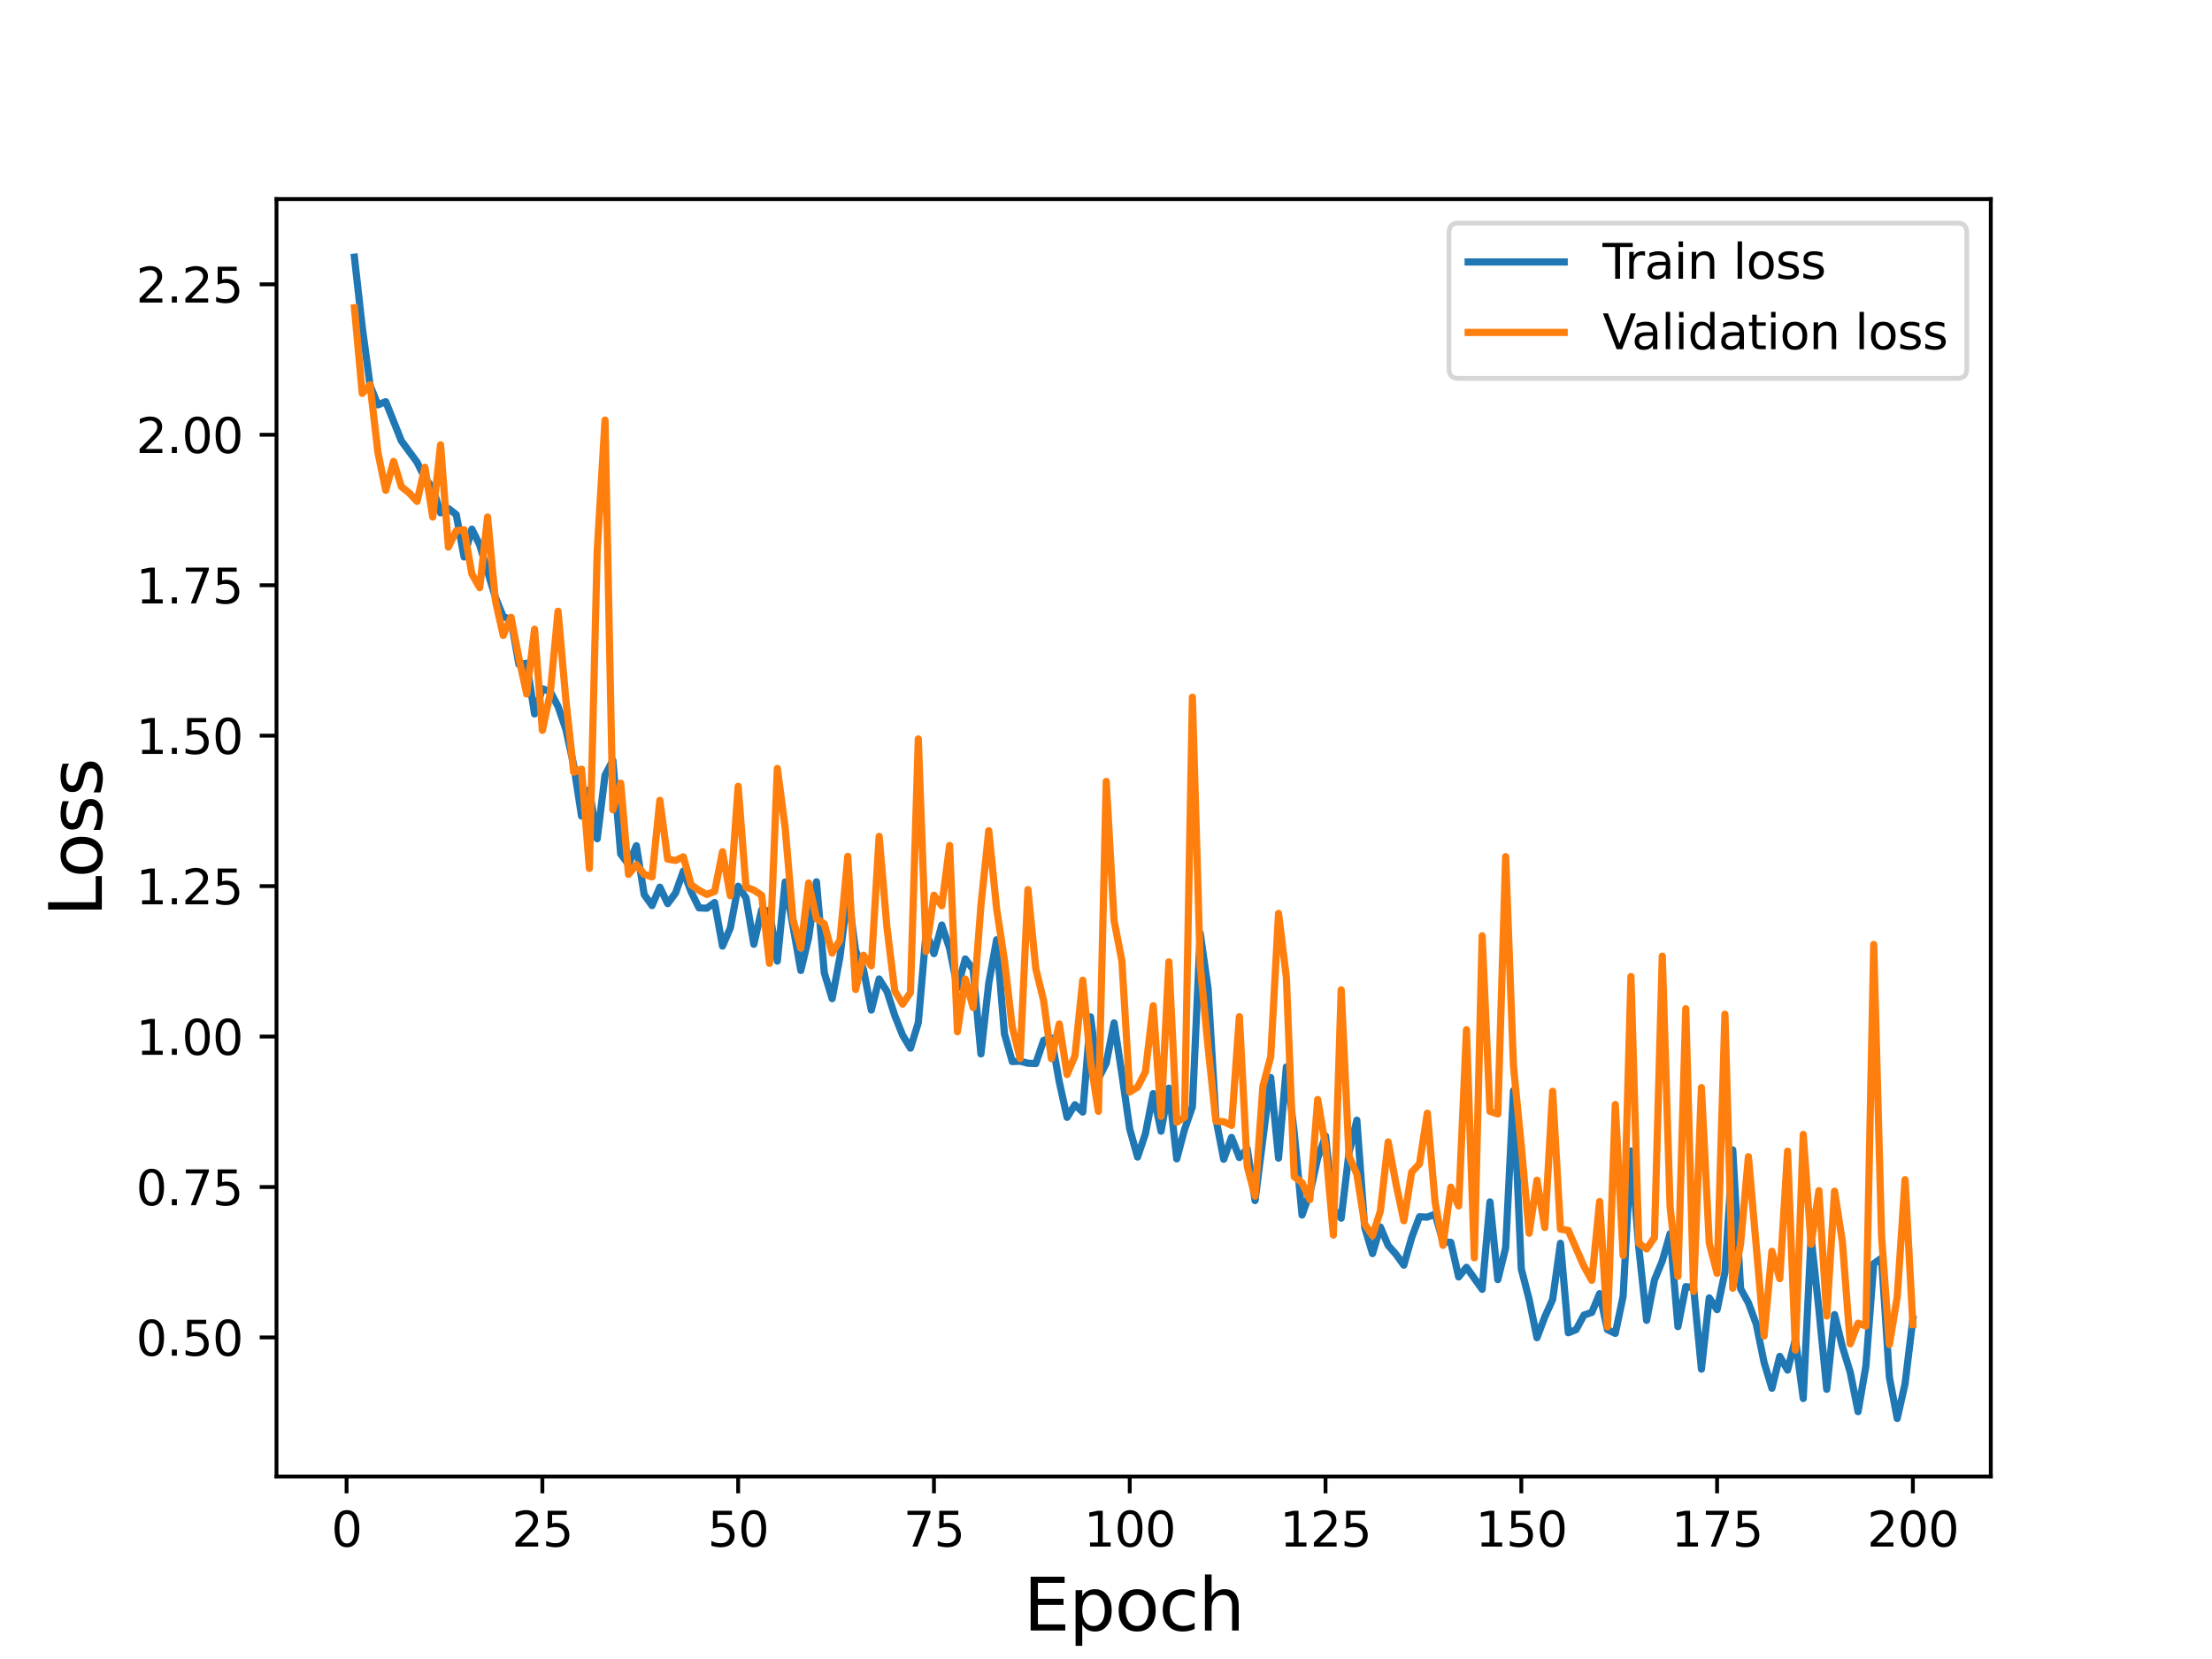 <?xml version="1.0" encoding="utf-8" standalone="no"?>
<!DOCTYPE svg PUBLIC "-//W3C//DTD SVG 1.1//EN"
  "http://www.w3.org/Graphics/SVG/1.1/DTD/svg11.dtd">
<svg height="345.6pt" version="1.1" viewBox="0 0 460.8 345.6" width="460.8pt" xmlns="http://www.w3.org/2000/svg" xmlns:xlink="http://www.w3.org/1999/xlink">
 <defs>
  <style type="text/css">*{stroke-linecap:butt;stroke-linejoin:round;}</style>
 </defs>
 <g id="figure_1">
  <g id="patch_1">
   <path d="M 0 345.6 
L 460.8 345.6 
L 460.8 0 
L 0 0 
z
" style="fill:#ffffff;"/>
  </g>
  <g id="axes_1">
   <g id="patch_2">
    <path d="M 57.6 307.584 
L 414.72 307.584 
L 414.72 41.472 
L 57.6 41.472 
z
" style="fill:#ffffff;"/>
   </g>
   <g id="matplotlib.axis_1">
    <g id="xtick_1">
     <g id="line2d_1">
      <defs>
       <path d="M 0 0 
L 0 3.5 
" id="m23add26be1" style="stroke:#000000;stroke-width:0.8;"/>
      </defs>
      <g>
       <use style="stroke:#000000;stroke-width:0.8;" x="72.201" xlink:href="#m23add26be1" y="307.584"/>
      </g>
     </g>
     <g id="text_1">
      <!-- 0 -->
      <g transform="translate(69.02 322.182)scale(0.1 -0.1)">
       <defs>
        <path d="M 2034 4250 
Q 1547 4250 1301 3770 
Q 1056 3291 1056 2328 
Q 1056 1369 1301 889 
Q 1547 409 2034 409 
Q 2525 409 2770 889 
Q 3016 1369 3016 2328 
Q 3016 3291 2770 3770 
Q 2525 4250 2034 4250 
z
M 2034 4750 
Q 2819 4750 3233 4129 
Q 3647 3509 3647 2328 
Q 3647 1150 3233 529 
Q 2819 -91 2034 -91 
Q 1250 -91 836 529 
Q 422 1150 422 2328 
Q 422 3509 836 4129 
Q 1250 4750 2034 4750 
z
" id="DejaVuSans-30" transform="scale(0.016)"/>
       </defs>
       <use xlink:href="#DejaVuSans-30"/>
      </g>
     </g>
    </g>
    <g id="xtick_2">
     <g id="line2d_2">
      <g>
       <use style="stroke:#000000;stroke-width:0.8;" x="112.987" xlink:href="#m23add26be1" y="307.584"/>
      </g>
     </g>
     <g id="text_2">
      <!-- 25 -->
      <g transform="translate(106.625 322.182)scale(0.1 -0.1)">
       <defs>
        <path d="M 1228 531 
L 3431 531 
L 3431 0 
L 469 0 
L 469 531 
Q 828 903 1448 1529 
Q 2069 2156 2228 2338 
Q 2531 2678 2651 2914 
Q 2772 3150 2772 3378 
Q 2772 3750 2511 3984 
Q 2250 4219 1831 4219 
Q 1534 4219 1204 4116 
Q 875 4013 500 3803 
L 500 4441 
Q 881 4594 1212 4672 
Q 1544 4750 1819 4750 
Q 2544 4750 2975 4387 
Q 3406 4025 3406 3419 
Q 3406 3131 3298 2873 
Q 3191 2616 2906 2266 
Q 2828 2175 2409 1742 
Q 1991 1309 1228 531 
z
" id="DejaVuSans-32" transform="scale(0.016)"/>
        <path d="M 691 4666 
L 3169 4666 
L 3169 4134 
L 1269 4134 
L 1269 2991 
Q 1406 3038 1543 3061 
Q 1681 3084 1819 3084 
Q 2600 3084 3056 2656 
Q 3513 2228 3513 1497 
Q 3513 744 3044 326 
Q 2575 -91 1722 -91 
Q 1428 -91 1123 -41 
Q 819 9 494 109 
L 494 744 
Q 775 591 1075 516 
Q 1375 441 1709 441 
Q 2250 441 2565 725 
Q 2881 1009 2881 1497 
Q 2881 1984 2565 2268 
Q 2250 2553 1709 2553 
Q 1456 2553 1204 2497 
Q 953 2441 691 2322 
L 691 4666 
z
" id="DejaVuSans-35" transform="scale(0.016)"/>
       </defs>
       <use xlink:href="#DejaVuSans-32"/>
       <use x="63.623" xlink:href="#DejaVuSans-35"/>
      </g>
     </g>
    </g>
    <g id="xtick_3">
     <g id="line2d_3">
      <g>
       <use style="stroke:#000000;stroke-width:0.8;" x="153.773" xlink:href="#m23add26be1" y="307.584"/>
      </g>
     </g>
     <g id="text_3">
      <!-- 50 -->
      <g transform="translate(147.41 322.182)scale(0.1 -0.1)">
       <use xlink:href="#DejaVuSans-35"/>
       <use x="63.623" xlink:href="#DejaVuSans-30"/>
      </g>
     </g>
    </g>
    <g id="xtick_4">
     <g id="line2d_4">
      <g>
       <use style="stroke:#000000;stroke-width:0.8;" x="194.559" xlink:href="#m23add26be1" y="307.584"/>
      </g>
     </g>
     <g id="text_4">
      <!-- 75 -->
      <g transform="translate(188.196 322.182)scale(0.1 -0.1)">
       <defs>
        <path d="M 525 4666 
L 3525 4666 
L 3525 4397 
L 1831 0 
L 1172 0 
L 2766 4134 
L 525 4134 
L 525 4666 
z
" id="DejaVuSans-37" transform="scale(0.016)"/>
       </defs>
       <use xlink:href="#DejaVuSans-37"/>
       <use x="63.623" xlink:href="#DejaVuSans-35"/>
      </g>
     </g>
    </g>
    <g id="xtick_5">
     <g id="line2d_5">
      <g>
       <use style="stroke:#000000;stroke-width:0.8;" x="235.344" xlink:href="#m23add26be1" y="307.584"/>
      </g>
     </g>
     <g id="text_5">
      <!-- 100 -->
      <g transform="translate(225.801 322.182)scale(0.1 -0.1)">
       <defs>
        <path d="M 794 531 
L 1825 531 
L 1825 4091 
L 703 3866 
L 703 4441 
L 1819 4666 
L 2450 4666 
L 2450 531 
L 3481 531 
L 3481 0 
L 794 0 
L 794 531 
z
" id="DejaVuSans-31" transform="scale(0.016)"/>
       </defs>
       <use xlink:href="#DejaVuSans-31"/>
       <use x="63.623" xlink:href="#DejaVuSans-30"/>
       <use x="127.246" xlink:href="#DejaVuSans-30"/>
      </g>
     </g>
    </g>
    <g id="xtick_6">
     <g id="line2d_6">
      <g>
       <use style="stroke:#000000;stroke-width:0.8;" x="276.13" xlink:href="#m23add26be1" y="307.584"/>
      </g>
     </g>
     <g id="text_6">
      <!-- 125 -->
      <g transform="translate(266.586 322.182)scale(0.1 -0.1)">
       <use xlink:href="#DejaVuSans-31"/>
       <use x="63.623" xlink:href="#DejaVuSans-32"/>
       <use x="127.246" xlink:href="#DejaVuSans-35"/>
      </g>
     </g>
    </g>
    <g id="xtick_7">
     <g id="line2d_7">
      <g>
       <use style="stroke:#000000;stroke-width:0.8;" x="316.916" xlink:href="#m23add26be1" y="307.584"/>
      </g>
     </g>
     <g id="text_7">
      <!-- 150 -->
      <g transform="translate(307.372 322.182)scale(0.1 -0.1)">
       <use xlink:href="#DejaVuSans-31"/>
       <use x="63.623" xlink:href="#DejaVuSans-35"/>
       <use x="127.246" xlink:href="#DejaVuSans-30"/>
      </g>
     </g>
    </g>
    <g id="xtick_8">
     <g id="line2d_8">
      <g>
       <use style="stroke:#000000;stroke-width:0.8;" x="357.702" xlink:href="#m23add26be1" y="307.584"/>
      </g>
     </g>
     <g id="text_8">
      <!-- 175 -->
      <g transform="translate(348.158 322.182)scale(0.1 -0.1)">
       <use xlink:href="#DejaVuSans-31"/>
       <use x="63.623" xlink:href="#DejaVuSans-37"/>
       <use x="127.246" xlink:href="#DejaVuSans-35"/>
      </g>
     </g>
    </g>
    <g id="xtick_9">
     <g id="line2d_9">
      <g>
       <use style="stroke:#000000;stroke-width:0.8;" x="398.487" xlink:href="#m23add26be1" y="307.584"/>
      </g>
     </g>
     <g id="text_9">
      <!-- 200 -->
      <g transform="translate(388.944 322.182)scale(0.1 -0.1)">
       <use xlink:href="#DejaVuSans-32"/>
       <use x="63.623" xlink:href="#DejaVuSans-30"/>
       <use x="127.246" xlink:href="#DejaVuSans-30"/>
      </g>
     </g>
    </g>
    <g id="text_10">
     <!-- Epoch -->
     <g transform="translate(213.194 339.66)scale(0.15 -0.15)">
      <defs>
       <path d="M 628 4666 
L 3578 4666 
L 3578 4134 
L 1259 4134 
L 1259 2753 
L 3481 2753 
L 3481 2222 
L 1259 2222 
L 1259 531 
L 3634 531 
L 3634 0 
L 628 0 
L 628 4666 
z
" id="DejaVuSans-45" transform="scale(0.016)"/>
       <path d="M 1159 525 
L 1159 -1331 
L 581 -1331 
L 581 3500 
L 1159 3500 
L 1159 2969 
Q 1341 3281 1617 3432 
Q 1894 3584 2278 3584 
Q 2916 3584 3314 3078 
Q 3713 2572 3713 1747 
Q 3713 922 3314 415 
Q 2916 -91 2278 -91 
Q 1894 -91 1617 61 
Q 1341 213 1159 525 
z
M 3116 1747 
Q 3116 2381 2855 2742 
Q 2594 3103 2138 3103 
Q 1681 3103 1420 2742 
Q 1159 2381 1159 1747 
Q 1159 1113 1420 752 
Q 1681 391 2138 391 
Q 2594 391 2855 752 
Q 3116 1113 3116 1747 
z
" id="DejaVuSans-70" transform="scale(0.016)"/>
       <path d="M 1959 3097 
Q 1497 3097 1228 2736 
Q 959 2375 959 1747 
Q 959 1119 1226 758 
Q 1494 397 1959 397 
Q 2419 397 2687 759 
Q 2956 1122 2956 1747 
Q 2956 2369 2687 2733 
Q 2419 3097 1959 3097 
z
M 1959 3584 
Q 2709 3584 3137 3096 
Q 3566 2609 3566 1747 
Q 3566 888 3137 398 
Q 2709 -91 1959 -91 
Q 1206 -91 779 398 
Q 353 888 353 1747 
Q 353 2609 779 3096 
Q 1206 3584 1959 3584 
z
" id="DejaVuSans-6f" transform="scale(0.016)"/>
       <path d="M 3122 3366 
L 3122 2828 
Q 2878 2963 2633 3030 
Q 2388 3097 2138 3097 
Q 1578 3097 1268 2742 
Q 959 2388 959 1747 
Q 959 1106 1268 751 
Q 1578 397 2138 397 
Q 2388 397 2633 464 
Q 2878 531 3122 666 
L 3122 134 
Q 2881 22 2623 -34 
Q 2366 -91 2075 -91 
Q 1284 -91 818 406 
Q 353 903 353 1747 
Q 353 2603 823 3093 
Q 1294 3584 2113 3584 
Q 2378 3584 2631 3529 
Q 2884 3475 3122 3366 
z
" id="DejaVuSans-63" transform="scale(0.016)"/>
       <path d="M 3513 2113 
L 3513 0 
L 2938 0 
L 2938 2094 
Q 2938 2591 2744 2837 
Q 2550 3084 2163 3084 
Q 1697 3084 1428 2787 
Q 1159 2491 1159 1978 
L 1159 0 
L 581 0 
L 581 4863 
L 1159 4863 
L 1159 2956 
Q 1366 3272 1645 3428 
Q 1925 3584 2291 3584 
Q 2894 3584 3203 3211 
Q 3513 2838 3513 2113 
z
" id="DejaVuSans-68" transform="scale(0.016)"/>
      </defs>
      <use xlink:href="#DejaVuSans-45"/>
      <use x="63.184" xlink:href="#DejaVuSans-70"/>
      <use x="126.66" xlink:href="#DejaVuSans-6f"/>
      <use x="187.842" xlink:href="#DejaVuSans-63"/>
      <use x="242.822" xlink:href="#DejaVuSans-68"/>
     </g>
    </g>
   </g>
   <g id="matplotlib.axis_2">
    <g id="ytick_1">
     <g id="line2d_10">
      <defs>
       <path d="M 0 0 
L -3.5 0 
" id="md0031bed4e" style="stroke:#000000;stroke-width:0.8;"/>
      </defs>
      <g>
       <use style="stroke:#000000;stroke-width:0.8;" x="57.6" xlink:href="#md0031bed4e" y="278.616"/>
      </g>
     </g>
     <g id="text_11">
      <!-- 0.50 -->
      <g transform="translate(28.334 282.415)scale(0.1 -0.1)">
       <defs>
        <path d="M 684 794 
L 1344 794 
L 1344 0 
L 684 0 
L 684 794 
z
" id="DejaVuSans-2e" transform="scale(0.016)"/>
       </defs>
       <use xlink:href="#DejaVuSans-30"/>
       <use x="63.623" xlink:href="#DejaVuSans-2e"/>
       <use x="95.41" xlink:href="#DejaVuSans-35"/>
       <use x="159.033" xlink:href="#DejaVuSans-30"/>
      </g>
     </g>
    </g>
    <g id="ytick_2">
     <g id="line2d_11">
      <g>
       <use style="stroke:#000000;stroke-width:0.8;" x="57.6" xlink:href="#md0031bed4e" y="247.275"/>
      </g>
     </g>
     <g id="text_12">
      <!-- 0.75 -->
      <g transform="translate(28.334 251.074)scale(0.1 -0.1)">
       <use xlink:href="#DejaVuSans-30"/>
       <use x="63.623" xlink:href="#DejaVuSans-2e"/>
       <use x="95.41" xlink:href="#DejaVuSans-37"/>
       <use x="159.033" xlink:href="#DejaVuSans-35"/>
      </g>
     </g>
    </g>
    <g id="ytick_3">
     <g id="line2d_12">
      <g>
       <use style="stroke:#000000;stroke-width:0.8;" x="57.6" xlink:href="#md0031bed4e" y="215.934"/>
      </g>
     </g>
     <g id="text_13">
      <!-- 1.00 -->
      <g transform="translate(28.334 219.733)scale(0.1 -0.1)">
       <use xlink:href="#DejaVuSans-31"/>
       <use x="63.623" xlink:href="#DejaVuSans-2e"/>
       <use x="95.41" xlink:href="#DejaVuSans-30"/>
       <use x="159.033" xlink:href="#DejaVuSans-30"/>
      </g>
     </g>
    </g>
    <g id="ytick_4">
     <g id="line2d_13">
      <g>
       <use style="stroke:#000000;stroke-width:0.8;" x="57.6" xlink:href="#md0031bed4e" y="184.593"/>
      </g>
     </g>
     <g id="text_14">
      <!-- 1.25 -->
      <g transform="translate(28.334 188.392)scale(0.1 -0.1)">
       <use xlink:href="#DejaVuSans-31"/>
       <use x="63.623" xlink:href="#DejaVuSans-2e"/>
       <use x="95.41" xlink:href="#DejaVuSans-32"/>
       <use x="159.033" xlink:href="#DejaVuSans-35"/>
      </g>
     </g>
    </g>
    <g id="ytick_5">
     <g id="line2d_14">
      <g>
       <use style="stroke:#000000;stroke-width:0.8;" x="57.6" xlink:href="#md0031bed4e" y="153.252"/>
      </g>
     </g>
     <g id="text_15">
      <!-- 1.50 -->
      <g transform="translate(28.334 157.051)scale(0.1 -0.1)">
       <use xlink:href="#DejaVuSans-31"/>
       <use x="63.623" xlink:href="#DejaVuSans-2e"/>
       <use x="95.41" xlink:href="#DejaVuSans-35"/>
       <use x="159.033" xlink:href="#DejaVuSans-30"/>
      </g>
     </g>
    </g>
    <g id="ytick_6">
     <g id="line2d_15">
      <g>
       <use style="stroke:#000000;stroke-width:0.8;" x="57.6" xlink:href="#md0031bed4e" y="121.911"/>
      </g>
     </g>
     <g id="text_16">
      <!-- 1.75 -->
      <g transform="translate(28.334 125.71)scale(0.1 -0.1)">
       <use xlink:href="#DejaVuSans-31"/>
       <use x="63.623" xlink:href="#DejaVuSans-2e"/>
       <use x="95.41" xlink:href="#DejaVuSans-37"/>
       <use x="159.033" xlink:href="#DejaVuSans-35"/>
      </g>
     </g>
    </g>
    <g id="ytick_7">
     <g id="line2d_16">
      <g>
       <use style="stroke:#000000;stroke-width:0.8;" x="57.6" xlink:href="#md0031bed4e" y="90.57"/>
      </g>
     </g>
     <g id="text_17">
      <!-- 2.00 -->
      <g transform="translate(28.334 94.369)scale(0.1 -0.1)">
       <use xlink:href="#DejaVuSans-32"/>
       <use x="63.623" xlink:href="#DejaVuSans-2e"/>
       <use x="95.41" xlink:href="#DejaVuSans-30"/>
       <use x="159.033" xlink:href="#DejaVuSans-30"/>
      </g>
     </g>
    </g>
    <g id="ytick_8">
     <g id="line2d_17">
      <g>
       <use style="stroke:#000000;stroke-width:0.8;" x="57.6" xlink:href="#md0031bed4e" y="59.229"/>
      </g>
     </g>
     <g id="text_18">
      <!-- 2.25 -->
      <g transform="translate(28.334 63.028)scale(0.1 -0.1)">
       <use xlink:href="#DejaVuSans-32"/>
       <use x="63.623" xlink:href="#DejaVuSans-2e"/>
       <use x="95.41" xlink:href="#DejaVuSans-32"/>
       <use x="159.033" xlink:href="#DejaVuSans-35"/>
      </g>
     </g>
    </g>
    <g id="text_19">
     <!-- Loss -->
     <g transform="translate(21.215 190.979)rotate(-90)scale(0.15 -0.15)">
      <defs>
       <path d="M 628 4666 
L 1259 4666 
L 1259 531 
L 3531 531 
L 3531 0 
L 628 0 
L 628 4666 
z
" id="DejaVuSans-4c" transform="scale(0.016)"/>
       <path d="M 2834 3397 
L 2834 2853 
Q 2591 2978 2328 3040 
Q 2066 3103 1784 3103 
Q 1356 3103 1142 2972 
Q 928 2841 928 2578 
Q 928 2378 1081 2264 
Q 1234 2150 1697 2047 
L 1894 2003 
Q 2506 1872 2764 1633 
Q 3022 1394 3022 966 
Q 3022 478 2636 193 
Q 2250 -91 1575 -91 
Q 1294 -91 989 -36 
Q 684 19 347 128 
L 347 722 
Q 666 556 975 473 
Q 1284 391 1588 391 
Q 1994 391 2212 530 
Q 2431 669 2431 922 
Q 2431 1156 2273 1281 
Q 2116 1406 1581 1522 
L 1381 1569 
Q 847 1681 609 1914 
Q 372 2147 372 2553 
Q 372 3047 722 3315 
Q 1072 3584 1716 3584 
Q 2034 3584 2315 3537 
Q 2597 3491 2834 3397 
z
" id="DejaVuSans-73" transform="scale(0.016)"/>
      </defs>
      <use xlink:href="#DejaVuSans-4c"/>
      <use x="53.963" xlink:href="#DejaVuSans-6f"/>
      <use x="115.145" xlink:href="#DejaVuSans-73"/>
      <use x="167.244" xlink:href="#DejaVuSans-73"/>
     </g>
    </g>
   </g>
   <g id="line2d_18">
    <path clip-path="url(#p3970f6c53b)" d="M 73.833 53.568 
L 75.464 68.169 
L 77.096 80.278 
L 78.727 84.348 
L 80.358 83.677 
L 83.621 91.852 
L 86.884 96.294 
L 88.516 99.599 
L 90.147 101.655 
L 91.778 106.832 
L 93.41 105.945 
L 95.041 107.19 
L 96.673 116.025 
L 98.304 110.233 
L 99.936 113.546 
L 103.198 124.43 
L 104.83 128.444 
L 106.461 129.128 
L 108.093 138.396 
L 109.724 138.171 
L 111.356 148.724 
L 112.987 143.482 
L 114.618 144.057 
L 116.25 147.156 
L 117.881 151.927 
L 119.513 159.386 
L 121.144 169.997 
L 122.776 164.503 
L 124.407 174.721 
L 126.038 161.492 
L 127.67 158.382 
L 129.301 177.895 
L 130.933 180.059 
L 132.564 176.177 
L 134.196 186.346 
L 135.827 188.647 
L 137.458 184.81 
L 139.09 188.242 
L 140.721 186.046 
L 142.353 181.46 
L 143.984 185.805 
L 145.616 189.129 
L 147.247 189.201 
L 148.879 188.01 
L 150.51 197.084 
L 152.141 193.307 
L 153.773 184.621 
L 155.404 187.041 
L 157.036 196.707 
L 158.667 189.532 
L 160.299 189.775 
L 161.93 200.212 
L 163.561 183.733 
L 166.824 202.168 
L 168.456 195.327 
L 170.087 183.692 
L 171.719 202.665 
L 173.35 208.041 
L 174.981 199.327 
L 176.613 185.898 
L 178.244 198.044 
L 179.876 201.956 
L 181.507 210.42 
L 183.139 203.944 
L 184.77 206.519 
L 186.401 211.562 
L 188.033 215.657 
L 189.664 218.355 
L 191.296 213.06 
L 192.927 194.184 
L 194.559 198.662 
L 196.19 192.7 
L 197.821 197.591 
L 199.453 205.808 
L 201.084 199.764 
L 202.716 201.947 
L 204.347 219.549 
L 205.979 204.791 
L 207.61 195.775 
L 209.241 215.331 
L 210.873 221.15 
L 212.504 221.067 
L 214.136 221.492 
L 215.767 221.565 
L 217.399 216.736 
L 219.03 216.239 
L 220.661 225.354 
L 222.293 232.758 
L 223.924 230.143 
L 225.556 231.664 
L 227.187 211.84 
L 228.819 224.729 
L 230.45 221.488 
L 232.081 213.096 
L 233.713 223.737 
L 235.344 235.191 
L 236.976 241.029 
L 238.607 236.202 
L 240.239 227.822 
L 241.87 235.65 
L 243.501 226.689 
L 245.133 241.415 
L 246.764 235.282 
L 248.396 230.567 
L 250.027 194.403 
L 251.659 205.933 
L 253.29 233.036 
L 254.921 241.501 
L 256.553 236.951 
L 258.184 241.133 
L 259.816 239.295 
L 261.447 250.103 
L 264.71 224.463 
L 266.341 241.263 
L 267.973 222.263 
L 269.604 235.896 
L 271.236 253.112 
L 272.867 248.578 
L 274.499 241.27 
L 276.13 236.661 
L 277.761 251.826 
L 279.393 253.775 
L 281.024 240.156 
L 282.656 233.351 
L 284.287 255.675 
L 285.919 261.145 
L 287.55 255.605 
L 289.181 259.448 
L 290.813 261.29 
L 292.444 263.553 
L 294.076 257.82 
L 295.707 253.475 
L 297.339 253.55 
L 298.97 252.94 
L 300.601 258.676 
L 302.233 258.803 
L 303.864 266.012 
L 305.496 264.01 
L 308.759 268.59 
L 310.39 250.382 
L 312.021 266.566 
L 313.653 259.979 
L 315.284 227.199 
L 316.916 264.346 
L 318.547 270.696 
L 320.179 278.669 
L 321.81 274.345 
L 323.441 270.706 
L 325.073 259 
L 326.704 277.644 
L 328.336 276.986 
L 329.967 273.953 
L 331.599 273.402 
L 333.23 269.499 
L 334.862 276.99 
L 336.493 277.775 
L 338.124 270.051 
L 339.756 239.764 
L 341.387 259.869 
L 343.019 275.046 
L 344.65 266.669 
L 346.282 262.68 
L 347.913 257.003 
L 349.544 276.362 
L 351.176 268.027 
L 352.807 268.232 
L 354.439 285.223 
L 356.07 270.372 
L 357.702 272.832 
L 359.333 265.043 
L 360.964 239.541 
L 362.596 268.452 
L 364.227 271.413 
L 365.859 275.823 
L 367.49 283.815 
L 369.122 289.198 
L 370.753 282.556 
L 372.384 285.416 
L 374.016 278.988 
L 375.647 291.334 
L 377.279 257.713 
L 378.91 272.793 
L 380.542 289.413 
L 382.173 273.854 
L 383.804 280.527 
L 385.436 285.867 
L 387.067 294.066 
L 388.699 284.587 
L 390.33 263.249 
L 391.962 262.092 
L 393.593 286.901 
L 395.224 295.488 
L 396.856 288.284 
L 398.487 274.79 
L 398.487 274.79 
" style="fill:none;stroke:#1f77b4;stroke-linecap:square;stroke-width:1.5;"/>
   </g>
   <g id="line2d_19">
    <path clip-path="url(#p3970f6c53b)" d="M 73.833 64.118 
L 75.464 81.946 
L 77.096 80.153 
L 78.727 94.263 
L 80.358 102.137 
L 81.99 96.116 
L 83.621 101.384 
L 85.253 102.7 
L 86.884 104.448 
L 88.516 97.334 
L 90.147 107.716 
L 91.778 92.664 
L 93.41 113.972 
L 95.041 110.574 
L 96.673 110.362 
L 98.304 119.586 
L 99.936 122.43 
L 101.567 107.706 
L 103.198 125.106 
L 104.83 132.371 
L 106.461 128.591 
L 108.093 137.075 
L 109.724 144.58 
L 111.356 131.074 
L 112.987 152.157 
L 114.618 144.486 
L 116.25 127.333 
L 117.881 145.848 
L 119.513 160.867 
L 121.144 160.225 
L 122.776 180.908 
L 124.407 114.762 
L 126.038 87.514 
L 127.67 168.7 
L 129.301 163.145 
L 130.933 182.15 
L 132.564 180.129 
L 134.196 182.133 
L 135.827 182.674 
L 137.458 166.718 
L 139.09 178.981 
L 140.721 179.244 
L 142.353 178.491 
L 143.984 184.323 
L 145.616 185.466 
L 147.247 186.325 
L 148.879 185.698 
L 150.51 177.428 
L 152.141 186.585 
L 153.773 163.801 
L 155.404 184.803 
L 157.036 185.428 
L 158.667 186.509 
L 160.299 200.684 
L 161.93 160.08 
L 163.561 172.407 
L 165.193 191.529 
L 166.824 197.514 
L 168.456 183.951 
L 170.087 191.35 
L 171.719 192.483 
L 173.35 198.544 
L 174.981 195.87 
L 176.613 178.388 
L 178.244 206.132 
L 179.876 199.001 
L 181.507 201.195 
L 183.139 174.23 
L 184.77 193.226 
L 186.401 206.443 
L 188.033 209.182 
L 189.664 206.749 
L 191.296 153.933 
L 192.927 198.208 
L 194.559 186.491 
L 196.19 188.68 
L 197.821 176.125 
L 199.453 214.929 
L 201.084 203.955 
L 202.716 209.885 
L 204.347 188.615 
L 205.979 173.047 
L 207.61 189.283 
L 209.241 200.039 
L 210.873 213.953 
L 212.504 220.492 
L 214.136 185.313 
L 215.767 201.765 
L 217.399 208.423 
L 219.03 220.546 
L 220.661 213.31 
L 222.293 223.849 
L 223.924 219.985 
L 225.556 204.199 
L 227.187 221.167 
L 228.819 231.51 
L 230.45 162.776 
L 232.081 191.761 
L 233.713 200.205 
L 235.344 227.493 
L 236.976 226.467 
L 238.607 223.292 
L 240.239 209.513 
L 241.87 232.556 
L 243.501 200.372 
L 245.133 233.772 
L 246.764 232.711 
L 248.396 145.238 
L 250.027 201.089 
L 251.659 218.066 
L 253.29 233.554 
L 254.921 233.675 
L 256.553 234.434 
L 258.184 211.798 
L 259.816 242.945 
L 261.447 249.171 
L 263.079 226.317 
L 264.71 220.147 
L 266.341 190.27 
L 267.973 203.633 
L 269.604 245.116 
L 271.236 246.372 
L 272.867 249.888 
L 274.499 229.044 
L 276.13 238.688 
L 277.761 257.298 
L 279.393 206.213 
L 281.024 240.827 
L 282.656 244.616 
L 284.287 254.993 
L 285.919 257.421 
L 287.55 252.32 
L 289.181 237.875 
L 290.813 246.643 
L 292.444 254.305 
L 294.076 244.183 
L 295.707 242.454 
L 297.339 231.902 
L 298.97 250.562 
L 300.601 259.434 
L 302.233 247.313 
L 303.864 251.22 
L 305.496 214.51 
L 307.127 262.025 
L 308.759 194.938 
L 310.39 231.528 
L 312.021 232.056 
L 313.653 178.452 
L 315.284 222.096 
L 316.916 238.812 
L 318.547 256.908 
L 320.179 245.854 
L 321.81 255.72 
L 323.441 227.33 
L 325.073 256.053 
L 326.704 256.315 
L 329.967 263.815 
L 331.599 266.71 
L 333.23 250.301 
L 334.862 276.41 
L 336.493 230.095 
L 338.124 261.547 
L 339.756 203.423 
L 341.387 258.965 
L 343.019 260.182 
L 344.65 257.788 
L 346.282 199.18 
L 347.913 251.515 
L 349.544 265.896 
L 351.176 210.138 
L 352.807 269.014 
L 354.439 226.565 
L 356.07 258.991 
L 357.702 265.261 
L 359.333 211.282 
L 360.964 268.374 
L 362.596 259.054 
L 364.227 240.958 
L 367.49 278.31 
L 369.122 260.667 
L 370.753 266.374 
L 372.384 239.811 
L 374.016 281.25 
L 375.647 236.325 
L 377.279 259.204 
L 378.91 248.034 
L 380.542 274.156 
L 382.173 248.147 
L 383.804 258.707 
L 385.436 279.945 
L 387.067 275.657 
L 388.699 276.228 
L 390.33 196.745 
L 391.962 257.502 
L 393.593 280.081 
L 395.224 270.195 
L 396.856 245.746 
L 398.487 275.938 
L 398.487 275.938 
" style="fill:none;stroke:#ff7f0e;stroke-linecap:square;stroke-width:1.5;"/>
   </g>
   <g id="patch_3">
    <path d="M 57.6 307.584 
L 57.6 41.472 
" style="fill:none;stroke:#000000;stroke-linecap:square;stroke-linejoin:miter;stroke-width:0.8;"/>
   </g>
   <g id="patch_4">
    <path d="M 414.72 307.584 
L 414.72 41.472 
" style="fill:none;stroke:#000000;stroke-linecap:square;stroke-linejoin:miter;stroke-width:0.8;"/>
   </g>
   <g id="patch_5">
    <path d="M 57.6 307.584 
L 414.72 307.584 
" style="fill:none;stroke:#000000;stroke-linecap:square;stroke-linejoin:miter;stroke-width:0.8;"/>
   </g>
   <g id="patch_6">
    <path d="M 57.6 41.472 
L 414.72 41.472 
" style="fill:none;stroke:#000000;stroke-linecap:square;stroke-linejoin:miter;stroke-width:0.8;"/>
   </g>
   <g id="legend_1">
    <g id="patch_7">
     <path d="M 303.845 78.828 
L 407.72 78.828 
Q 409.72 78.828 409.72 76.828 
L 409.72 48.472 
Q 409.72 46.472 407.72 46.472 
L 303.845 46.472 
Q 301.845 46.472 301.845 48.472 
L 301.845 76.828 
Q 301.845 78.828 303.845 78.828 
z
" style="fill:#ffffff;opacity:0.8;stroke:#cccccc;stroke-linejoin:miter;"/>
    </g>
    <g id="line2d_20">
     <path d="M 305.845 54.57 
L 325.845 54.57 
" style="fill:none;stroke:#1f77b4;stroke-linecap:square;stroke-width:1.5;"/>
    </g>
    <g id="line2d_21"/>
    <g id="text_20">
     <!-- Train loss -->
     <g transform="translate(333.845 58.07)scale(0.1 -0.1)">
      <defs>
       <path d="M -19 4666 
L 3928 4666 
L 3928 4134 
L 2272 4134 
L 2272 0 
L 1638 0 
L 1638 4134 
L -19 4134 
L -19 4666 
z
" id="DejaVuSans-54" transform="scale(0.016)"/>
       <path d="M 2631 2963 
Q 2534 3019 2420 3045 
Q 2306 3072 2169 3072 
Q 1681 3072 1420 2755 
Q 1159 2438 1159 1844 
L 1159 0 
L 581 0 
L 581 3500 
L 1159 3500 
L 1159 2956 
Q 1341 3275 1631 3429 
Q 1922 3584 2338 3584 
Q 2397 3584 2469 3576 
Q 2541 3569 2628 3553 
L 2631 2963 
z
" id="DejaVuSans-72" transform="scale(0.016)"/>
       <path d="M 2194 1759 
Q 1497 1759 1228 1600 
Q 959 1441 959 1056 
Q 959 750 1161 570 
Q 1363 391 1709 391 
Q 2188 391 2477 730 
Q 2766 1069 2766 1631 
L 2766 1759 
L 2194 1759 
z
M 3341 1997 
L 3341 0 
L 2766 0 
L 2766 531 
Q 2569 213 2275 61 
Q 1981 -91 1556 -91 
Q 1019 -91 701 211 
Q 384 513 384 1019 
Q 384 1609 779 1909 
Q 1175 2209 1959 2209 
L 2766 2209 
L 2766 2266 
Q 2766 2663 2505 2880 
Q 2244 3097 1772 3097 
Q 1472 3097 1187 3025 
Q 903 2953 641 2809 
L 641 3341 
Q 956 3463 1253 3523 
Q 1550 3584 1831 3584 
Q 2591 3584 2966 3190 
Q 3341 2797 3341 1997 
z
" id="DejaVuSans-61" transform="scale(0.016)"/>
       <path d="M 603 3500 
L 1178 3500 
L 1178 0 
L 603 0 
L 603 3500 
z
M 603 4863 
L 1178 4863 
L 1178 4134 
L 603 4134 
L 603 4863 
z
" id="DejaVuSans-69" transform="scale(0.016)"/>
       <path d="M 3513 2113 
L 3513 0 
L 2938 0 
L 2938 2094 
Q 2938 2591 2744 2837 
Q 2550 3084 2163 3084 
Q 1697 3084 1428 2787 
Q 1159 2491 1159 1978 
L 1159 0 
L 581 0 
L 581 3500 
L 1159 3500 
L 1159 2956 
Q 1366 3272 1645 3428 
Q 1925 3584 2291 3584 
Q 2894 3584 3203 3211 
Q 3513 2838 3513 2113 
z
" id="DejaVuSans-6e" transform="scale(0.016)"/>
       <path id="DejaVuSans-20" transform="scale(0.016)"/>
       <path d="M 603 4863 
L 1178 4863 
L 1178 0 
L 603 0 
L 603 4863 
z
" id="DejaVuSans-6c" transform="scale(0.016)"/>
      </defs>
      <use xlink:href="#DejaVuSans-54"/>
      <use x="46.334" xlink:href="#DejaVuSans-72"/>
      <use x="87.447" xlink:href="#DejaVuSans-61"/>
      <use x="148.727" xlink:href="#DejaVuSans-69"/>
      <use x="176.51" xlink:href="#DejaVuSans-6e"/>
      <use x="239.889" xlink:href="#DejaVuSans-20"/>
      <use x="271.676" xlink:href="#DejaVuSans-6c"/>
      <use x="299.459" xlink:href="#DejaVuSans-6f"/>
      <use x="360.641" xlink:href="#DejaVuSans-73"/>
      <use x="412.74" xlink:href="#DejaVuSans-73"/>
     </g>
    </g>
    <g id="line2d_22">
     <path d="M 305.845 69.249 
L 325.845 69.249 
" style="fill:none;stroke:#ff7f0e;stroke-linecap:square;stroke-width:1.5;"/>
    </g>
    <g id="line2d_23"/>
    <g id="text_21">
     <!-- Validation loss -->
     <g transform="translate(333.845 72.749)scale(0.1 -0.1)">
      <defs>
       <path d="M 1831 0 
L 50 4666 
L 709 4666 
L 2188 738 
L 3669 4666 
L 4325 4666 
L 2547 0 
L 1831 0 
z
" id="DejaVuSans-56" transform="scale(0.016)"/>
       <path d="M 2906 2969 
L 2906 4863 
L 3481 4863 
L 3481 0 
L 2906 0 
L 2906 525 
Q 2725 213 2448 61 
Q 2172 -91 1784 -91 
Q 1150 -91 751 415 
Q 353 922 353 1747 
Q 353 2572 751 3078 
Q 1150 3584 1784 3584 
Q 2172 3584 2448 3432 
Q 2725 3281 2906 2969 
z
M 947 1747 
Q 947 1113 1208 752 
Q 1469 391 1925 391 
Q 2381 391 2643 752 
Q 2906 1113 2906 1747 
Q 2906 2381 2643 2742 
Q 2381 3103 1925 3103 
Q 1469 3103 1208 2742 
Q 947 2381 947 1747 
z
" id="DejaVuSans-64" transform="scale(0.016)"/>
       <path d="M 1172 4494 
L 1172 3500 
L 2356 3500 
L 2356 3053 
L 1172 3053 
L 1172 1153 
Q 1172 725 1289 603 
Q 1406 481 1766 481 
L 2356 481 
L 2356 0 
L 1766 0 
Q 1100 0 847 248 
Q 594 497 594 1153 
L 594 3053 
L 172 3053 
L 172 3500 
L 594 3500 
L 594 4494 
L 1172 4494 
z
" id="DejaVuSans-74" transform="scale(0.016)"/>
      </defs>
      <use xlink:href="#DejaVuSans-56"/>
      <use x="60.658" xlink:href="#DejaVuSans-61"/>
      <use x="121.938" xlink:href="#DejaVuSans-6c"/>
      <use x="149.721" xlink:href="#DejaVuSans-69"/>
      <use x="177.504" xlink:href="#DejaVuSans-64"/>
      <use x="240.98" xlink:href="#DejaVuSans-61"/>
      <use x="302.26" xlink:href="#DejaVuSans-74"/>
      <use x="341.469" xlink:href="#DejaVuSans-69"/>
      <use x="369.252" xlink:href="#DejaVuSans-6f"/>
      <use x="430.434" xlink:href="#DejaVuSans-6e"/>
      <use x="493.812" xlink:href="#DejaVuSans-20"/>
      <use x="525.6" xlink:href="#DejaVuSans-6c"/>
      <use x="553.383" xlink:href="#DejaVuSans-6f"/>
      <use x="614.564" xlink:href="#DejaVuSans-73"/>
      <use x="666.664" xlink:href="#DejaVuSans-73"/>
     </g>
    </g>
   </g>
  </g>
 </g>
 <defs>
  <clipPath id="p3970f6c53b">
   <rect height="266.112" width="357.12" x="57.6" y="41.472"/>
  </clipPath>
 </defs>
</svg>
